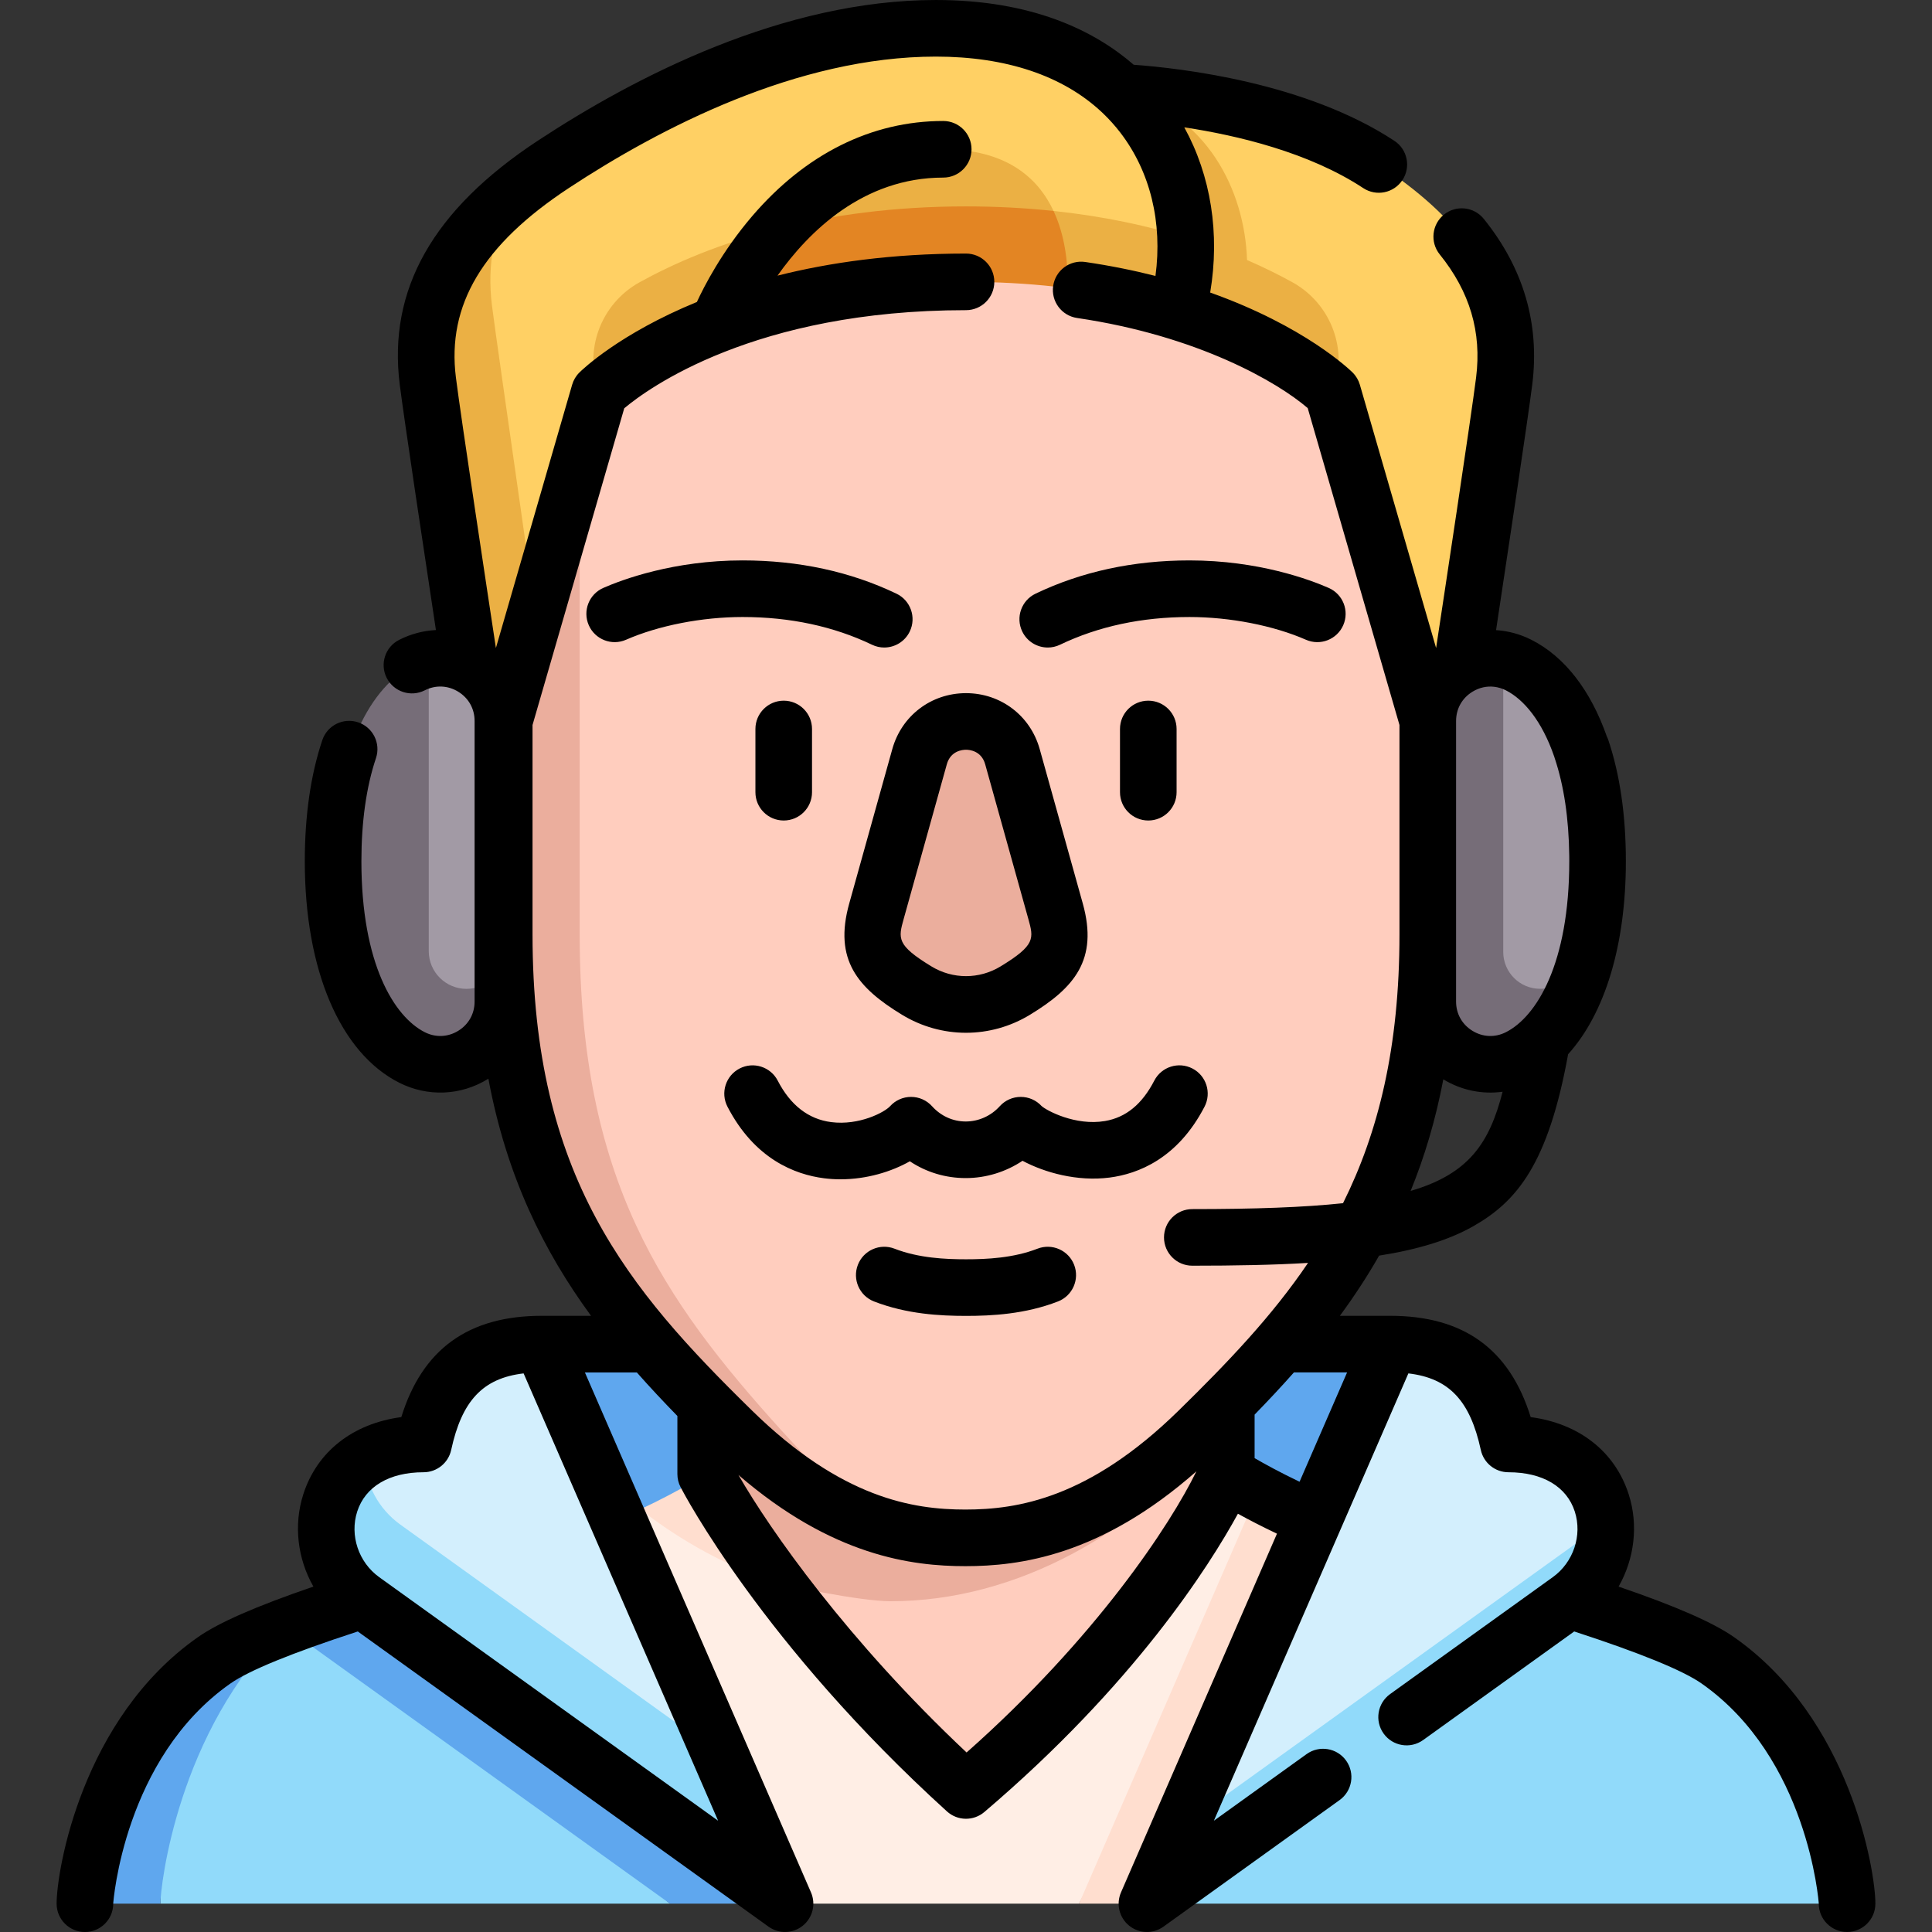 <svg id="Capa_1" enable-background="new 0 0 512.009 512.009" height="512" viewBox="0 0 512.009 512.009" width="512" xmlns="http://www.w3.org/2000/svg"><rect x="0" y="0" width="512.009" height="512.009" fill="#333333" stroke="none"/><g><g><path d="m143.569 356.209h224.871v78.02h-224.871z" fill="#5fa7ee"/><path d="m324.989 390.651-155.302 9.345c-7.334 3.439-16.619 7.231-27.12 10.261-4.998 1.442-10.291 2.962-15.704 4.532 31.503 34.812 63.79 70.488 81.186 89.711h77.913l43.152-80.146 4.243-28.856c-5.332-2.86-8.368-4.847-8.368-4.847z" fill="#ffeee5"/><path d="m187.02 390.651s-6.559 4.292-17.333 9.345c11.098 8.623 23.315 15.284 36.139 19.444 1.915.621-18.806-28.789-18.806-28.789z" fill="#ffdecf"/><path d="m369.442 410.257c-15.435-4.454-28.244-10.552-36.086-14.759l-47.395 109.002h18c17.396-19.223 49.682-54.899 81.186-89.711-5.414-1.571-10.707-3.09-15.705-4.532z" fill="#ffdecf"/><path d="m324.989 377.804-47.744 6.822s-74.27 30.976-71.419 34.814c11.213 15.093 27.705 34.659 50.179 55.06 35.459-30.162 54.776-58.502 63.381-73.256 3.962-6.103 5.604-10.593 5.604-10.593-.001-3.77-.001-8.201-.001-12.847z" fill="#ffcdbe"/><path d="m324.989 377.804c0-17.642 0-38.438 0-38.438l-137.969-.163v51.448s7.592 13.696 18.805 28.789c1.916.622 21.923 4.914 30.179 4.914 33.715 0 66.034-18.49 88.985-46.55z" fill="#ebae9d"/><path d="m455.262 440.019c-10.792-7.565-42.088-17.097-70.115-25.23-31.503 34.812-63.79 70.488-81.186 89.711h185.543c0-3.95-4.396-43.56-34.242-64.481z" fill="#91dafa"/><path d="m42.504 504.5h135.048l-52.416-44.855-49.64-28.488c-28.468 27.656-32.992 38.654-32.992 73.343z" fill="#91dafa"/><path d="m75.497 431.157c-8.193 3.106-14.829 6.114-18.75 8.862-29.846 20.921-34.243 60.531-34.243 64.481h20c0-4.52 4.524-45.687 32.993-73.343" fill="#5fa7ee"/><path d="m177.552 504.5h30.495c-17.396-19.223-49.682-54.899-81.186-89.711-17.845 5.179-37.005 10.923-51.365 16.367.002 0 77.401 55.625 102.056 73.344z" fill="#5fa7ee"/><path d="m112.239 382.669c-6.487 0-11.705 1.562-15.719 4.094-3.844 10.554 3.677 23.044 9.596 27.297 29 20.841 84.737 50.897 84.737 50.897-15.078-34.678-36.264-83.402-47.285-108.748-18.968 0-27.677 9.639-31.329 26.46z" fill="#d3effd"/><path d="m96.521 386.763c-13.484 8.507-13.213 28.092-.404 37.297 49.895 35.857 111.931 80.44 111.931 80.44s-7.277-16.736-17.194-39.543c-22.638-16.269-55.737-40.056-84.737-60.897-5.919-4.253-9.148-10.726-9.596-17.297z" fill="#91dafa"/><path d="m399.77 382.669c-3.651-16.821-12.361-26.46-31.33-26.46-13.322 30.638-41.498 95.439-55.782 128.291.003-.002 65.723-33.482 112.818-81.077-.827-10.726-9.205-20.754-25.706-20.754z" fill="#d3effd"/><path d="m303.961 504.5s62.036-44.583 111.931-80.44c6.922-4.975 10.173-12.983 9.583-20.638-51.445 36.972-112.815 81.076-112.818 81.078-5.304 12.198-8.696 20-8.696 20z" fill="#91dafa"/><path d="m297.36 24.478c-10.866-10.296-27.165-16.978-49.356-16.978-38.322 0-75.979 19.338-101.404 36.084-3.799 2.502-7.479 5.178-10.928 8.052-4.51 8.42-16.709 18.099-15.292 29.353 1.405 11.155 13.663 105.295 15.699 121.467l249.368-10c4.502-35.746 12.111-82.974 13.181-91.467 3.339-26.515-13.348-44.317-33.22-57.405-22.463-14.795-54.988-18.382-68.048-19.106z" fill="#ffd064"/><path d="m302.734 192.456 50.448-88.409c4.265-11.049-.316-23.511-10.679-29.246-3.47-1.921-7.48-3.924-12.025-5.89-.564-18.397-10.711-39.008-33.118-44.434-.004 0-.008 0-.012 0 10.803 10.239 16.248 24.057 16.815 38.444-9.95-3.053-21.591-5.599-34.956-7.015-4.154-8.866-12.592-16.342-29.238-16.342-19.602 0-33.802 10.011-43.479 20.953-15.882 3.98-28.157 9.4-36.984 14.285-10.363 5.735-14.944 18.197-10.679 29.246l50.476 88.409h-63.223c-2.037-16.172-14.295-100.312-15.699-111.467-1.417-11.253.782-20.932 5.292-29.353-14.59 12.162-24.993 27.906-22.292 49.353 1.405 11.155 13.663 95.295 15.699 111.467h253.85c.589-4.679 1.47-11.671 2.519-20h-82.715z" fill="#ebb044"/><path d="m279.206 55.906c-7.228-.766-14.951-1.207-23.202-1.207-19.29 0-35.755 2.369-49.515 5.817-11.041 12.484-16.195 26.178-16.761 27.599l92.489-3.418c0-.001 3.042-15.872-3.011-28.791z" fill="#e38523"/><path d="m378.381 204.266-25.199-100.218s-29.591-29.348-97.178-29.348-97.178 29.348-97.178 29.348l-5.199 20.676-10 122.927c0 64.865 25.85 96.503 57.587 131.569 21.251 23.48 37.381 28.334 54.614 28.334 17.302 0 37.756-4.854 61.734-28.334 35.811-35.066 60.818-66.704 60.818-131.569l10-18.525z" fill="#ffcdbe"/><path d="m207.215 379.22c-31.737-35.066-53.587-66.704-53.587-131.569v-122.927l-20 79.542-10 24.638 10 18.747c0 64.865 24.654 96.503 60.466 131.569 23.979 23.48 44.503 28.334 61.735 28.334-17.233-.001-27.363-4.854-48.614-28.334z" fill="#ebae9d"/><path d="m279.731 241.462-11.417-40.924c-3.476-12.46-21.142-12.46-24.619 0l-11.417 40.924c-2.601 9.324-.603 14.195 10.672 21.057 8.02 4.881 18.09 4.881 26.11 0 11.275-6.861 13.273-11.732 10.671-21.057z" fill="#ebae9d"/><path d="m113.628 174.806-10 77.259c0 5.523 14.477 20 20 20s10-14.477 10-20v-60.999c0-10.869-10.069-18.377-20-16.26z" fill="#a29aa5"/><path d="m123.628 262.065c-5.523 0-10-4.477-10-10v-77.259c-1.38.294-2.758.771-4.106 1.454-11.042 5.598-20.894 22.365-20.894 51.986s9.852 46.388 20.894 51.986 24.106-2.426 24.106-14.806v-13.362c0 5.524-4.477 10.001-10 10.001z" fill="#766d78"/><path d="m402.486 176.261c-1.348-.683-2.725-1.16-4.106-1.454l-10 77.463c0 5.401 14.378 19.779 19.779 19.779 3.127 0 7.814-11.891 11.207-14.834 2.5-7.757 4.014-17.373 4.014-28.967.001-29.622-9.852-46.389-20.894-51.987z" fill="#a29aa5"/><path d="m398.381 252.269v-77.463c-9.931-2.117-20 5.391-20 16.26v74.361c0 12.38 13.063 20.404 24.106 14.806 6.72-3.407 12.995-10.959 16.881-23.019-3.393 2.943-8.08 4.834-11.207 4.834-5.402.001-9.78-4.378-9.78-9.779z" fill="#766d78"/></g><g><g><path d="m22.504 512.009c-4.143 0-7.5-3.366-7.5-7.509 0-8.806 6.662-49.051 37.438-70.622 5.505-3.859 15.338-8.174 30.615-13.406-4.175-7.328-5.321-16.261-2.673-24.486 3.657-11.356 13.167-18.725 25.969-20.435 5.594-18.047 17.816-26.842 37.215-26.842h13.063c-12.604-17.226-22.382-37.021-27.202-62.833-.047.029-.094.058-.141.087-7.192 4.418-15.98 4.777-23.511.96-15.656-7.938-25.003-29.872-25.003-58.676 0-12.122 1.562-22.922 4.641-32.098 1.317-3.927 5.57-6.041 9.496-4.725 3.927 1.317 6.042 5.569 4.725 9.496-2.563 7.636-3.861 16.829-3.861 27.326 0 27.123 8.671 41.183 16.786 45.297 2.886 1.463 6.122 1.329 8.877-.362 2.756-1.693 4.337-4.52 4.337-7.754v-74.361c0-3.234-1.581-6.061-4.337-7.754-2.757-1.691-5.993-1.824-8.877-.362-3.694 1.873-8.207.396-10.081-3.298-1.873-3.695-.396-8.208 3.298-10.081 3.102-1.572 6.418-2.436 9.747-2.6-2.795-18.455-8.435-55.898-9.587-65.044-3.172-25.192 8.779-46.325 36.536-64.606 25.85-17.025 65.141-37.321 105.53-37.321 25.511 0 41.991 8.095 52.447 17.161 13.008.944 45.763 4.8 69.083 20.16 3.459 2.278 4.416 6.93 2.138 10.39-2.279 3.459-6.929 4.416-10.39 2.138-14.373-9.468-33.338-13.97-47.428-16.102 7.065 12.844 9.483 28.162 6.864 43.78 25.134 8.938 37.077 20.533 37.744 21.195.906.898 1.567 2.014 1.923 3.239l20.203 69.77c2.013-13.252 9.292-61.304 10.598-71.678 1.517-12.04-1.637-22.717-9.641-32.64-2.601-3.225-2.095-7.946 1.13-10.547 3.226-2.6 7.945-2.095 10.546 1.13 10.549 13.079 14.872 27.859 12.848 43.931-1.151 9.141-6.794 46.597-9.59 65.064 3.212.204 6.403 1.062 9.397 2.579 8.853 4.488 15.688 13.45 19.956 25.601.156.312.292.638.406.978 3.071 9.153 4.633 19.922 4.641 32.007v.01.081c0 22.229-5.567 40.366-15.305 51.138-5.27 29.021-13.526 38.981-25.1 45.563-6.604 3.756-14.909 6.22-24.986 7.809-3.186 5.593-6.67 10.881-10.4 15.952h13.351c19.398 0 31.621 8.795 37.215 26.842 12.802 1.71 22.312 9.078 25.969 20.435 2.648 8.226 1.502 17.158-2.673 24.486 15.277 5.232 25.11 9.547 30.616 13.406 30.775 21.571 37.438 61.816 37.438 70.622 0 4.143-3.357 7.5-7.5 7.5-4.137 0-7.492-3.35-7.5-7.485-.016-.507-2.881-38.61-31.048-58.354-4.939-3.463-16.294-8.104-33.763-13.801l-40.044 28.777c-3.36 2.415-8.05 1.651-10.467-1.713-2.418-3.363-1.65-8.05 1.713-10.467l43.119-30.988c5.465-3.927 7.862-11.076 5.83-17.387-2.132-6.618-8.538-10.414-17.576-10.414-3.529 0-6.581-2.46-7.329-5.909-2.821-12.993-8.357-19.019-19.196-20.29l-51.546 118.548 24.569-17.657c3.362-2.414 8.048-1.652 10.468 1.714 2.417 3.363 1.649 8.05-1.714 10.467l-46.683 33.55c-2.741 1.97-6.46 1.866-9.087-.254-2.626-2.119-3.514-5.732-2.168-8.827l41.334-95.063c-4.098-1.94-7.586-3.764-10.348-5.284-7.634 13.936-27.559 45.326-67.206 79.05-2.871 2.444-7.109 2.373-9.9-.16-48.743-44.248-69.735-84.274-70.605-85.957-.551-1.064-.838-2.246-.838-3.444v-15.396c-3.695-3.792-7.29-7.623-10.754-11.547h-13.758l59.917 137.801c1.346 3.095.458 6.708-2.168 8.827s-6.346 2.224-9.087.254l-108.854-78.231c-17.469 5.697-28.823 10.338-33.762 13.801-28.22 19.779-31.043 57.986-31.049 58.356 0 4.142-3.358 7.492-7.5 7.492zm116.261-148.039c-10.839 1.271-16.375 7.297-19.196 20.29-.748 3.449-3.8 5.909-7.329 5.909-9.038 0-15.444 3.796-17.576 10.414-2.032 6.311.365 13.46 5.83 17.387l89.817 64.548zm56.941 26.926c8.392 14.629 28.965 43.94 60.455 73.539 34.344-30.407 54.079-60.493 60.896-74.504-25.396 22.387-46.904 25.123-61.228 25.123-14.116 0-35.207-2.656-60.123-24.158zm-54.578-198.765v55.52c0 64.113 25.229 93.914 58.212 126.211 23.71 23.215 42.643 26.192 56.488 26.192s32.777-2.978 56.487-26.193c12.992-12.722 24.788-25.049 34.333-39.171-9.173.554-19.387.74-30.671.74-4.143 0-7.5-3.357-7.5-7.5s3.357-7.5 7.5-7.5c16.493 0 29.547-.46 39.943-1.565 9.365-18.787 14.959-41.271 14.959-71.214v-55.52l-24.317-83.978c-7.924-6.829-28.998-19.157-61.126-23.881-4.099-.603-6.932-4.413-6.329-8.511.603-4.1 4.409-6.938 8.511-6.329 6.702.985 12.895 2.249 18.596 3.697 1.904-14.127-1.366-27.682-9.36-38.046-1.36-1.764-2.842-3.415-4.441-4.954-.157-.137-.309-.28-.453-.43-10.306-9.644-25.335-14.699-43.956-14.699-36.673 0-73.143 18.95-97.279 34.849-22.821 15.03-32.324 30.983-29.903 50.205 1.308 10.386 8.592 58.472 10.598 71.679l20.203-69.771c.355-1.226 1.017-2.341 1.923-3.239.718-.712 10.61-10.281 31.137-18.691 1.797-3.902 6.581-13.336 14.681-22.783 14.126-16.476 31.625-25.185 50.605-25.185 4.143 0 7.5 3.357 7.5 7.5s-3.357 7.5-7.5 7.5c-21.231 0-35.701 14.376-43.923 25.986 13.733-3.463 30.32-5.851 49.959-5.851 4.143 0 7.5 3.357 7.5 7.5s-3.357 7.5-7.5 7.5c-56.052 0-84.36 20.79-90.572 26.002zm191.361 194.296c2.642 1.532 6.728 3.78 11.913 6.256l12.598-28.974h-14.09c-3.36 3.798-6.845 7.512-10.422 11.188v11.53zm50.012-100.382c-2.059 10.822-4.999 20.592-8.663 29.566 15.403-4.504 20.881-12.635 24.373-26.283-5.374.74-10.894-.367-15.71-3.283zm3.379-20.617c0 3.234 1.581 6.061 4.337 7.754 2.757 1.691 5.992 1.825 8.877.362 8.115-4.114 16.786-18.174 16.786-45.297 0-.023 0-.049 0-.071 0-.008 0-.015 0-.022 0-.017 0-.035 0-.052 0-.008 0-.016 0-.023 0-.019 0-.038 0-.057 0-.006 0-.01 0-.016 0-.023 0-.047 0-.07 0-.008 0-.015 0-.022 0-.019-.001-.033-.001-.052 0-.007 0-.016 0-.023 0-.017 0-.034 0-.051 0-.007 0-.016 0-.022 0-.024 0-.046 0-.07 0-.004 0-.008 0-.011 0-.021 0-.04-.001-.06 0-.01 0-.02 0-.028 0-.016 0-.029 0-.045 0-.009 0-.018 0-.026 0-.017 0-.032 0-.049 0-.008 0-.017-.001-.024 0-.023 0-.045 0-.067 0-.009 0-.018 0-.026 0-.015 0-.028-.001-.043 0-.011 0-.021 0-.032 0-.014 0-.025 0-.039 0-.011 0-.022 0-.033 0-.014-.001-.025-.001-.039 0-.022 0-.044 0-.066 0-.009 0-.017-.001-.024 0-.015 0-.03 0-.044 0-.009 0-.016 0-.024 0-.015 0-.03-.001-.046 0-.005 0-.011 0-.016 0-.055-.001-.107-.002-.162 0-.005 0-.008 0-.013 0-.019 0-.036 0-.054 0-.002-.001-.005-.001-.007-.12-9.86-1.415-18.532-3.852-25.794-.043-.127-.082-.254-.117-.382-3.28-9.556-8.136-15.221-12.808-17.589-1.018-.517-2.08-.834-3.149-.954-1.95-.222-3.925.218-5.701 1.301-.009.005-.018.011-.026.016-2.756 1.693-4.337 4.52-4.337 7.754zm-129.876 83.302c-6.763 0-15.646-.436-24.379-3.828-3.861-1.5-5.775-5.847-4.275-9.707 1.5-3.861 5.848-5.773 9.707-4.275 6.411 2.491 13.493 2.811 18.947 2.811s12.536-.319 18.947-2.811c3.857-1.497 8.207.414 9.707 4.275 1.5 3.86-.414 8.207-4.275 9.707-8.733 3.393-17.616 3.828-24.379 3.828zm-33.236-36.197c-1.462 0-2.938-.09-4.419-.28-7.697-.994-18.38-5.092-25.563-18.973-1.903-3.679-.465-8.205 3.214-10.108 3.678-1.905 8.203-.465 10.108 3.214 3.371 6.515 8.136 10.212 14.162 10.99 7.433.959 14.172-2.621 15.604-4.207 1.422-1.575 3.445-2.475 5.567-2.475s4.145.898 5.566 2.475c2.354 2.606 5.524 4.043 8.926 4.042 3.409 0 6.693-1.473 9.013-4.042 1.422-1.575 3.445-2.475 5.567-2.475 2.093 0 4.09.874 5.508 2.41 1.33 1.214 9.001 5.324 16.822 3.986 5.55-.948 9.82-4.449 13.058-10.705 1.904-3.679 6.429-5.119 10.108-3.214 3.679 1.904 5.117 6.43 3.214 10.108-7.125 13.768-17.619 17.819-25.168 18.794-8.548 1.1-17.161-1.295-23.073-4.447-4.428 2.958-9.663 4.584-15.048 4.584-5.366.001-10.451-1.549-14.813-4.451-4.894 2.774-11.452 4.774-18.353 4.774zm33.236-38.833c-5.863 0-11.725-1.591-16.954-4.774-11.728-7.136-18.16-14.557-13.996-29.479l11.416-40.925c2.476-8.87 10.325-14.829 19.534-14.829s17.059 5.959 19.533 14.829l11.418 40.925c4.163 14.922-2.27 22.343-13.998 29.479-5.227 3.182-11.09 4.773-16.953 4.774zm0-75.007c-.94 0-4.086.278-5.086 3.86l-11.416 40.925c-1.457 5.22-1.948 6.979 7.346 12.634 5.648 3.438 12.665 3.437 18.312.001 9.295-5.656 8.804-7.415 7.348-12.635h-.001l-11.417-40.925c-1-3.581-4.145-3.86-5.086-3.86zm48.309 18.752c-4.143 0-7.5-3.357-7.5-7.5v-16.757c0-4.143 3.357-7.5 7.5-7.5s7.5 3.357 7.5 7.5v16.757c0 4.143-3.357 7.5-7.5 7.5zm-96.617 0c-4.143 0-7.5-3.357-7.5-7.5v-16.757c0-4.143 3.357-7.5 7.5-7.5s7.5 3.357 7.5 7.5v16.757c0 4.143-3.358 7.5-7.5 7.5zm69.976-45.843c-2.795 0-5.479-1.57-6.768-4.259-1.791-3.735-.215-8.215 3.52-10.006 12.207-5.854 25.935-8.821 40.803-8.821 18.285 0 31.892 5.097 36.893 7.288 3.794 1.662 5.522 6.085 3.859 9.879-1.661 3.795-6.084 5.525-9.879 3.859-8.613-3.773-20.154-6.026-30.873-6.026-12.604 0-24.15 2.472-34.316 7.347-1.046.501-2.151.739-3.239.739zm-43.336 0c-1.088 0-2.191-.237-3.238-.739-10.166-4.875-21.712-7.347-34.316-7.347-10.719 0-22.26 2.253-30.873 6.026-3.793 1.666-8.218-.064-9.879-3.859-1.663-3.794.065-8.217 3.859-9.879 5.001-2.191 18.607-7.288 36.893-7.288 14.868 0 28.596 2.968 40.803 8.821 3.734 1.791 5.311 6.271 3.52 10.006-1.29 2.688-3.974 4.259-6.769 4.259z"/></g></g></g></svg>